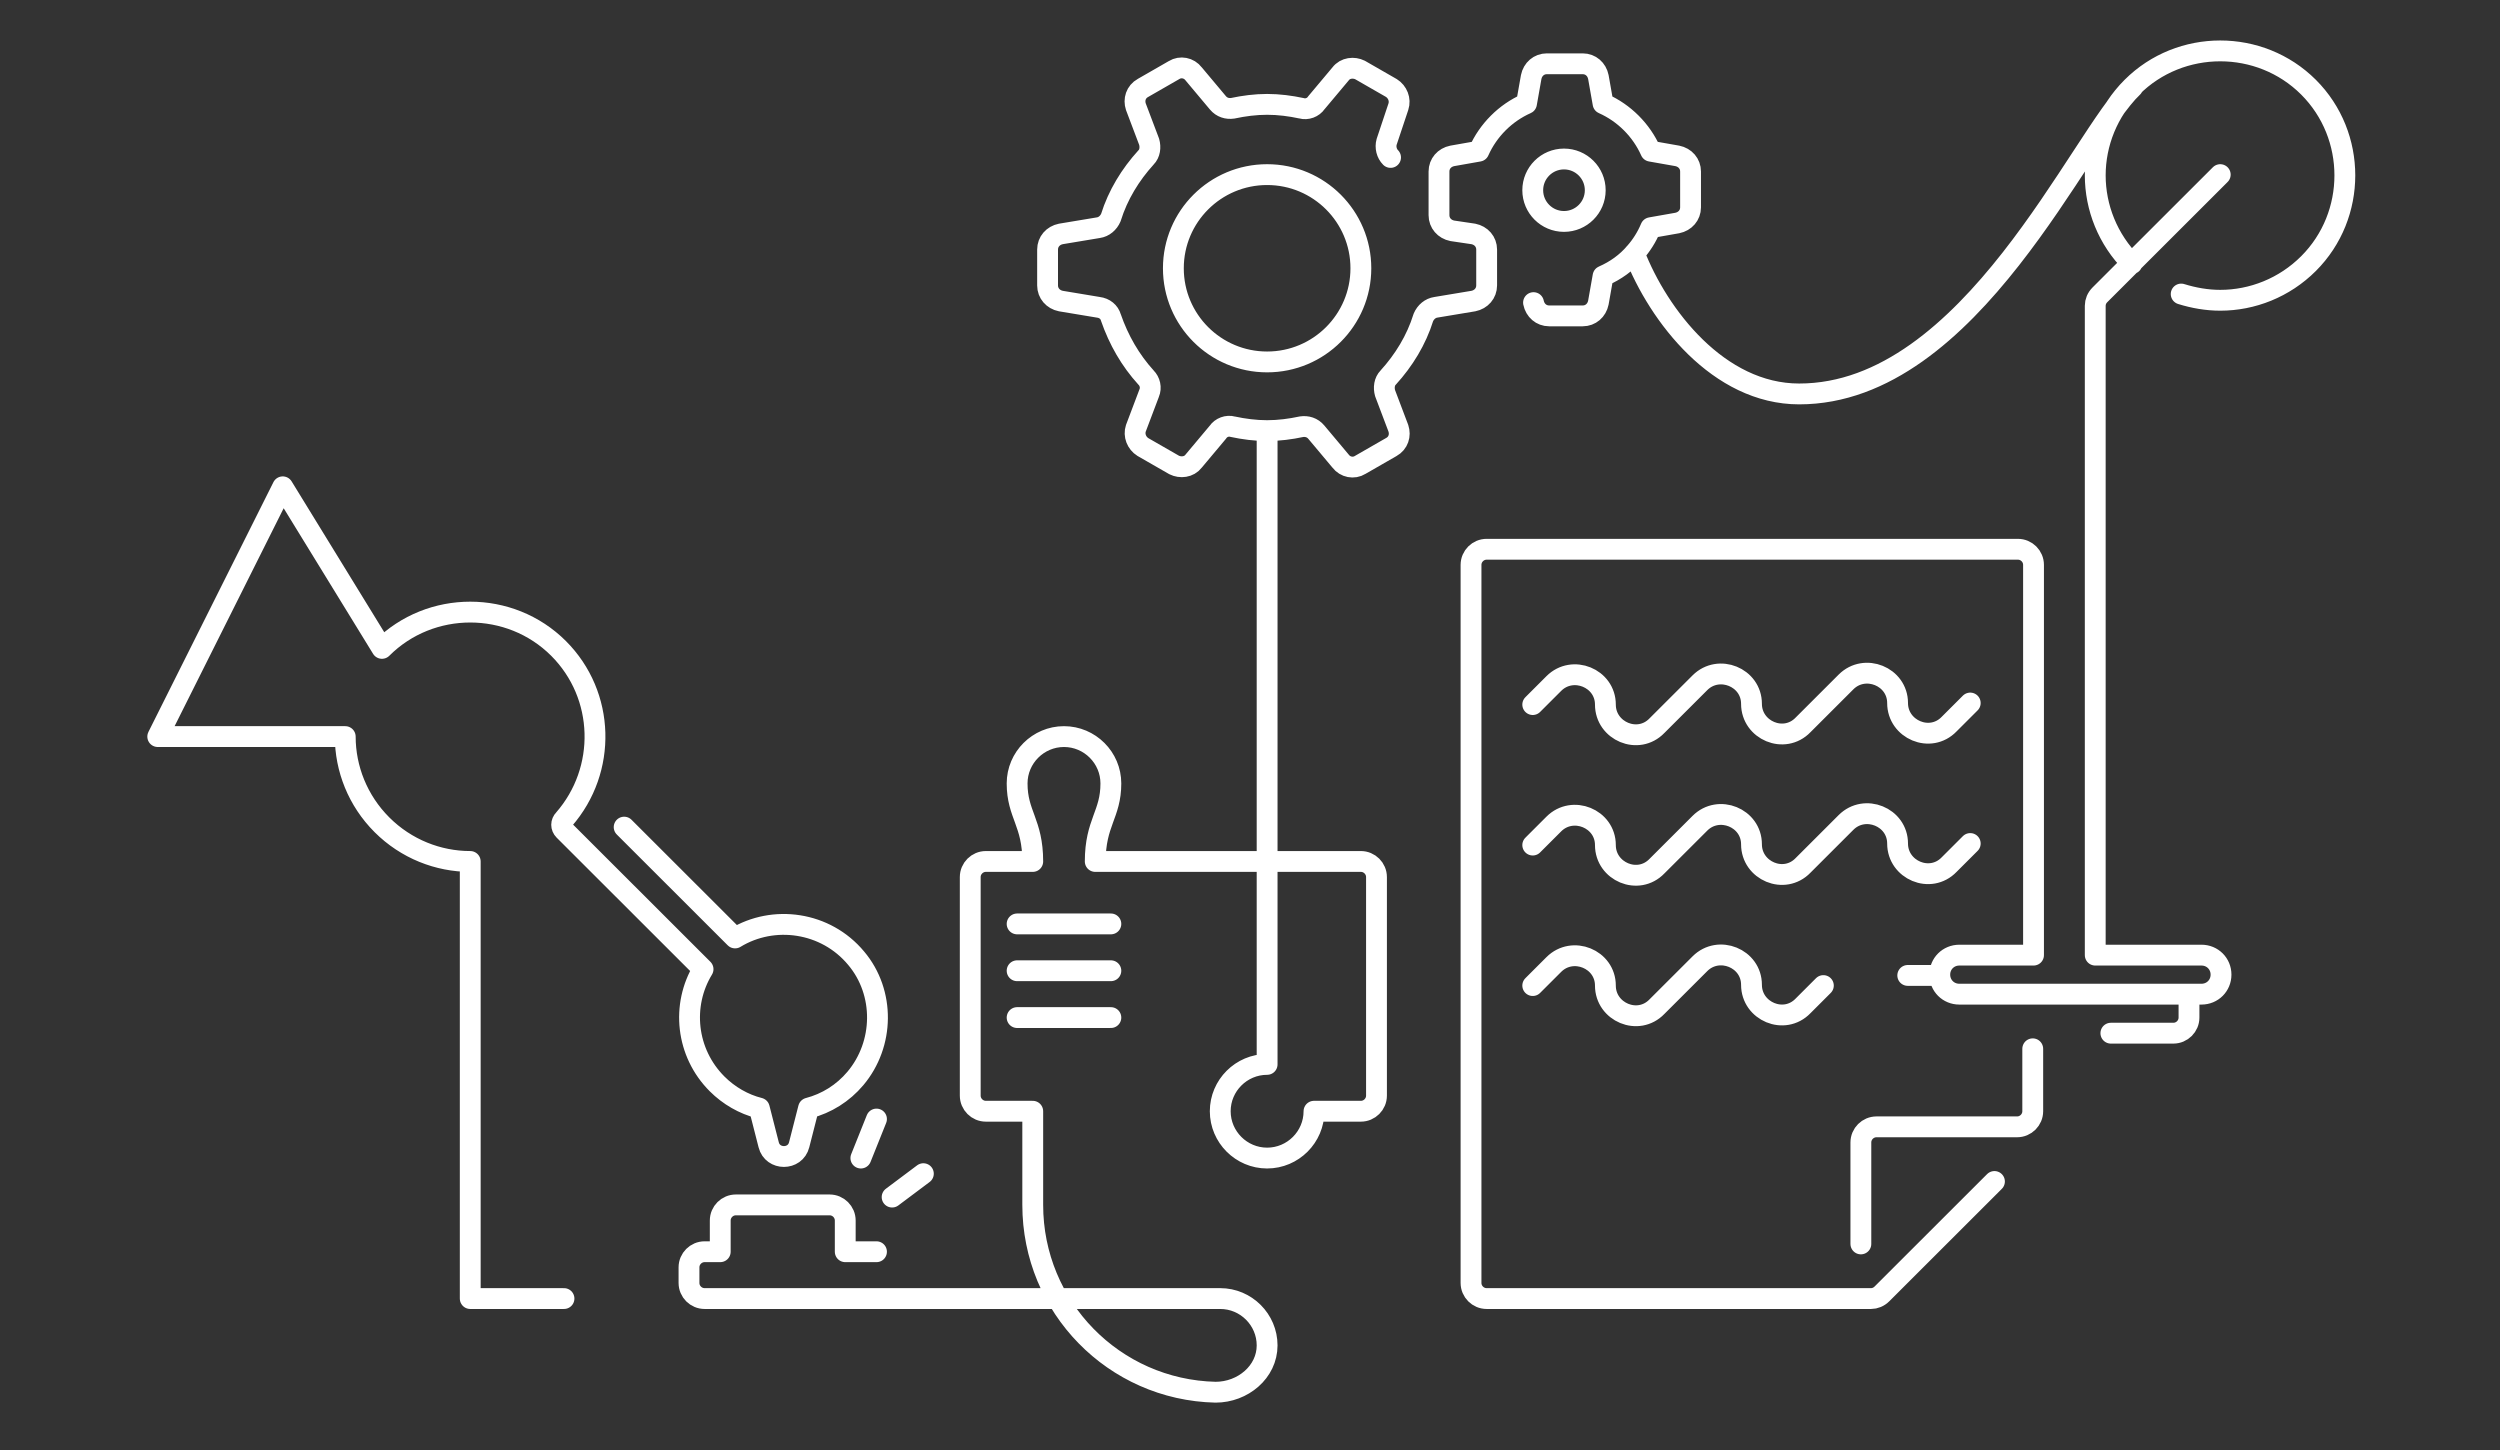 <svg width="300" height="174" viewBox="0 0 300 174" fill="none" xmlns="http://www.w3.org/2000/svg">
<rect x="0" y="0" width="300" height="174" fill="#333333" stroke="none"/>
<path d="M196.117 30.413C199.023 37.906 206.242 47.273 215.898 47.273C236.523 47.273 249.648 16.364 255.929 10.463M184.023 36.314C184.21 37.251 184.96 37.906 185.898 37.906H189.929C190.867 37.906 191.617 37.251 191.804 36.314L192.367 33.13C193.867 32.474 195.179 31.537 196.21 30.32C196.96 29.477 197.617 28.447 198.085 27.323L201.273 26.761C202.21 26.573 202.867 25.824 202.867 24.887V20.579C202.867 19.642 202.21 18.893 201.273 18.706L198.085 18.144C196.96 15.615 194.898 13.554 192.367 12.43L191.804 9.246C191.617 8.309 190.867 7.654 189.929 7.654H185.617C184.679 7.654 183.929 8.309 183.742 9.246L183.179 12.43C180.648 13.554 178.585 15.615 177.46 18.144L174.273 18.706C173.335 18.893 172.679 19.642 172.679 20.579V25.824C172.679 26.761 173.335 27.51 174.273 27.697L176.804 28.072C177.742 28.259 178.398 29.009 178.398 29.945V34.254C178.398 35.19 177.742 35.94 176.804 36.127L172.304 36.876C171.648 36.97 171.085 37.438 170.804 38.094C169.96 40.81 168.46 43.245 166.585 45.306C166.117 45.774 166.023 46.523 166.21 47.179L167.804 51.394C168.085 52.237 167.804 53.173 166.96 53.642L163.21 55.796C162.46 56.264 161.429 56.077 160.867 55.328L157.96 51.862C157.492 51.3 156.835 51.113 156.179 51.206C154.867 51.487 153.46 51.675 152.054 51.675C150.648 51.675 149.242 51.487 147.929 51.206C147.273 51.019 146.523 51.3 146.148 51.862L143.242 55.328C142.679 56.077 141.648 56.17 140.898 55.796L137.148 53.642C136.398 53.173 136.023 52.237 136.304 51.394L137.898 47.179C138.179 46.523 137.992 45.774 137.523 45.306C135.648 43.245 134.242 40.81 133.304 38.094C133.117 37.438 132.554 36.97 131.804 36.876L127.304 36.127C126.367 35.94 125.71 35.19 125.71 34.254V29.945C125.71 29.009 126.367 28.259 127.304 28.072L131.804 27.323C132.46 27.229 133.023 26.761 133.304 26.105C134.148 23.389 135.648 20.954 137.523 18.893C137.992 18.425 138.085 17.675 137.898 17.02L136.304 12.805C136.023 11.962 136.304 11.025 137.148 10.557L140.898 8.403C141.648 7.935 142.679 8.122 143.242 8.871L146.148 12.337C146.617 12.899 147.273 13.086 147.929 12.992C149.242 12.711 150.648 12.524 152.054 12.524C153.46 12.524 154.867 12.711 156.179 12.992C156.835 13.18 157.585 12.899 157.96 12.337L160.867 8.871C161.429 8.122 162.46 8.028 163.21 8.403L166.96 10.557C167.71 11.025 168.085 11.962 167.804 12.805L166.398 17.02C166.21 17.675 166.398 18.425 166.867 18.893M67.679 155.827H56.429V103.376C52.585 103.376 48.742 101.878 45.835 98.974C42.929 96.071 41.429 92.23 41.429 88.39H18.929L33.929 58.418L45.835 77.806C51.648 71.999 61.21 71.999 67.023 77.806C72.648 83.426 72.835 92.418 67.679 98.319C67.304 98.693 67.304 99.255 67.679 99.63L84.367 116.302C81.742 120.61 82.304 126.323 86.054 130.07C87.46 131.475 89.242 132.505 91.117 132.973L92.242 137.376C92.71 139.249 95.429 139.249 95.898 137.376L97.023 132.973C99.179 132.411 101.148 131.194 102.648 129.414C106.117 125.293 106.21 119.111 102.742 114.99C99.085 110.588 92.804 109.745 88.21 112.555L74.898 99.255M105.179 150.207H101.429V146.461C101.429 145.43 100.585 144.588 99.554 144.588H88.304C87.273 144.588 86.429 145.43 86.429 146.461V150.207H84.554C83.523 150.207 82.679 151.05 82.679 152.08V153.954C82.679 154.984 83.523 155.827 84.554 155.827H146.429C149.523 155.827 152.054 158.356 152.054 161.447C152.054 164.631 149.148 167.066 145.867 167.066C133.679 166.785 123.929 156.857 123.929 144.588C123.929 136.158 123.929 133.348 123.929 133.348H118.304C117.273 133.348 116.429 132.505 116.429 131.475V105.249C116.429 104.219 117.273 103.376 118.304 103.376H123.929C123.929 98.693 122.054 97.757 122.054 94.01C122.054 90.919 124.585 88.39 127.679 88.39C130.773 88.39 133.304 90.919 133.304 94.01C133.304 97.757 131.429 98.693 131.429 103.376H163.304C164.335 103.376 165.179 104.219 165.179 105.249V131.475C165.179 132.505 164.335 133.348 163.304 133.348H157.679C157.679 136.439 155.148 138.968 152.054 138.968C148.96 138.968 146.429 136.439 146.429 133.348C146.429 130.257 148.96 127.728 152.054 127.728V51.862M107.054 143.651L110.804 140.841M103.304 138.968L105.179 134.285M122.054 110.869H133.304M122.054 116.489H133.304M122.054 122.109H133.304M239.335 141.778L225.835 155.265C225.46 155.64 224.992 155.827 224.523 155.827H178.398C177.367 155.827 176.523 154.984 176.523 153.954V67.785C176.523 66.754 177.367 65.911 178.398 65.911H242.148C243.179 65.911 244.023 66.754 244.023 67.785V114.616H235.117C233.804 114.616 232.773 115.646 232.773 116.957C232.773 118.268 233.804 119.299 235.117 119.299H264.179C265.492 119.299 266.523 118.268 266.523 116.957C266.523 115.646 265.492 114.616 264.179 114.616H251.523M223.304 149.271V137.095C223.304 136.064 224.148 135.221 225.179 135.221H242.054C243.085 135.221 243.929 134.378 243.929 133.348V125.855M183.929 84.55L186.46 82.021C188.71 79.773 192.648 81.366 192.648 84.55C192.648 87.735 196.585 89.421 198.835 87.079L203.992 81.928C206.242 79.68 210.179 81.272 210.179 84.457C210.179 87.641 214.117 89.327 216.367 86.985L221.523 81.834C223.773 79.586 227.71 81.178 227.71 84.363C227.71 87.547 231.648 89.233 233.898 86.892L236.429 84.363M183.929 101.409L186.46 98.88C188.71 96.632 192.648 98.225 192.648 101.409C192.648 104.594 196.585 106.28 198.835 103.938L203.992 98.787C206.242 96.539 210.179 98.131 210.179 101.316C210.179 104.5 214.117 106.186 216.367 103.845L221.523 98.693C223.773 96.445 227.71 98.037 227.71 101.222C227.71 104.406 231.648 106.092 233.898 103.751L236.429 101.222M183.929 118.268L186.46 115.74C188.71 113.492 192.648 115.084 192.648 118.268C192.648 121.453 196.585 123.139 198.835 120.797L203.992 115.646C206.242 113.398 210.179 114.99 210.179 118.175C210.179 121.359 214.117 123.045 216.367 120.704L218.804 118.268M262.679 119.299V122.109C262.679 123.139 261.835 123.982 260.804 123.982H253.304M232.679 117.051H228.929M266.429 20.954L251.992 35.377C251.617 35.752 251.429 36.221 251.429 36.689V114.616M261.742 35.284C263.242 35.752 264.835 36.033 266.429 36.033C270.273 36.033 274.117 34.535 277.023 31.631C282.835 25.824 282.835 16.27 277.023 10.463C271.21 4.656 261.648 4.656 255.835 10.463C252.929 13.367 251.429 17.207 251.429 21.047C251.429 24.887 252.929 28.727 255.835 31.631M163.304 32.193C163.304 38.4 158.267 43.432 152.054 43.432C145.841 43.432 140.804 38.4 140.804 32.193C140.804 25.986 145.841 20.954 152.054 20.954C158.267 20.954 163.304 25.986 163.304 32.193ZM191.429 22.827C191.429 24.896 189.75 26.573 187.679 26.573C185.608 26.573 183.929 24.896 183.929 22.827C183.929 20.758 185.608 19.08 187.679 19.08C189.75 19.08 191.429 20.758 191.429 22.827Z" stroke="white" stroke-width="2.5" stroke-miterlimit="10" stroke-linecap="round" stroke-linejoin="round"/>
</svg>
